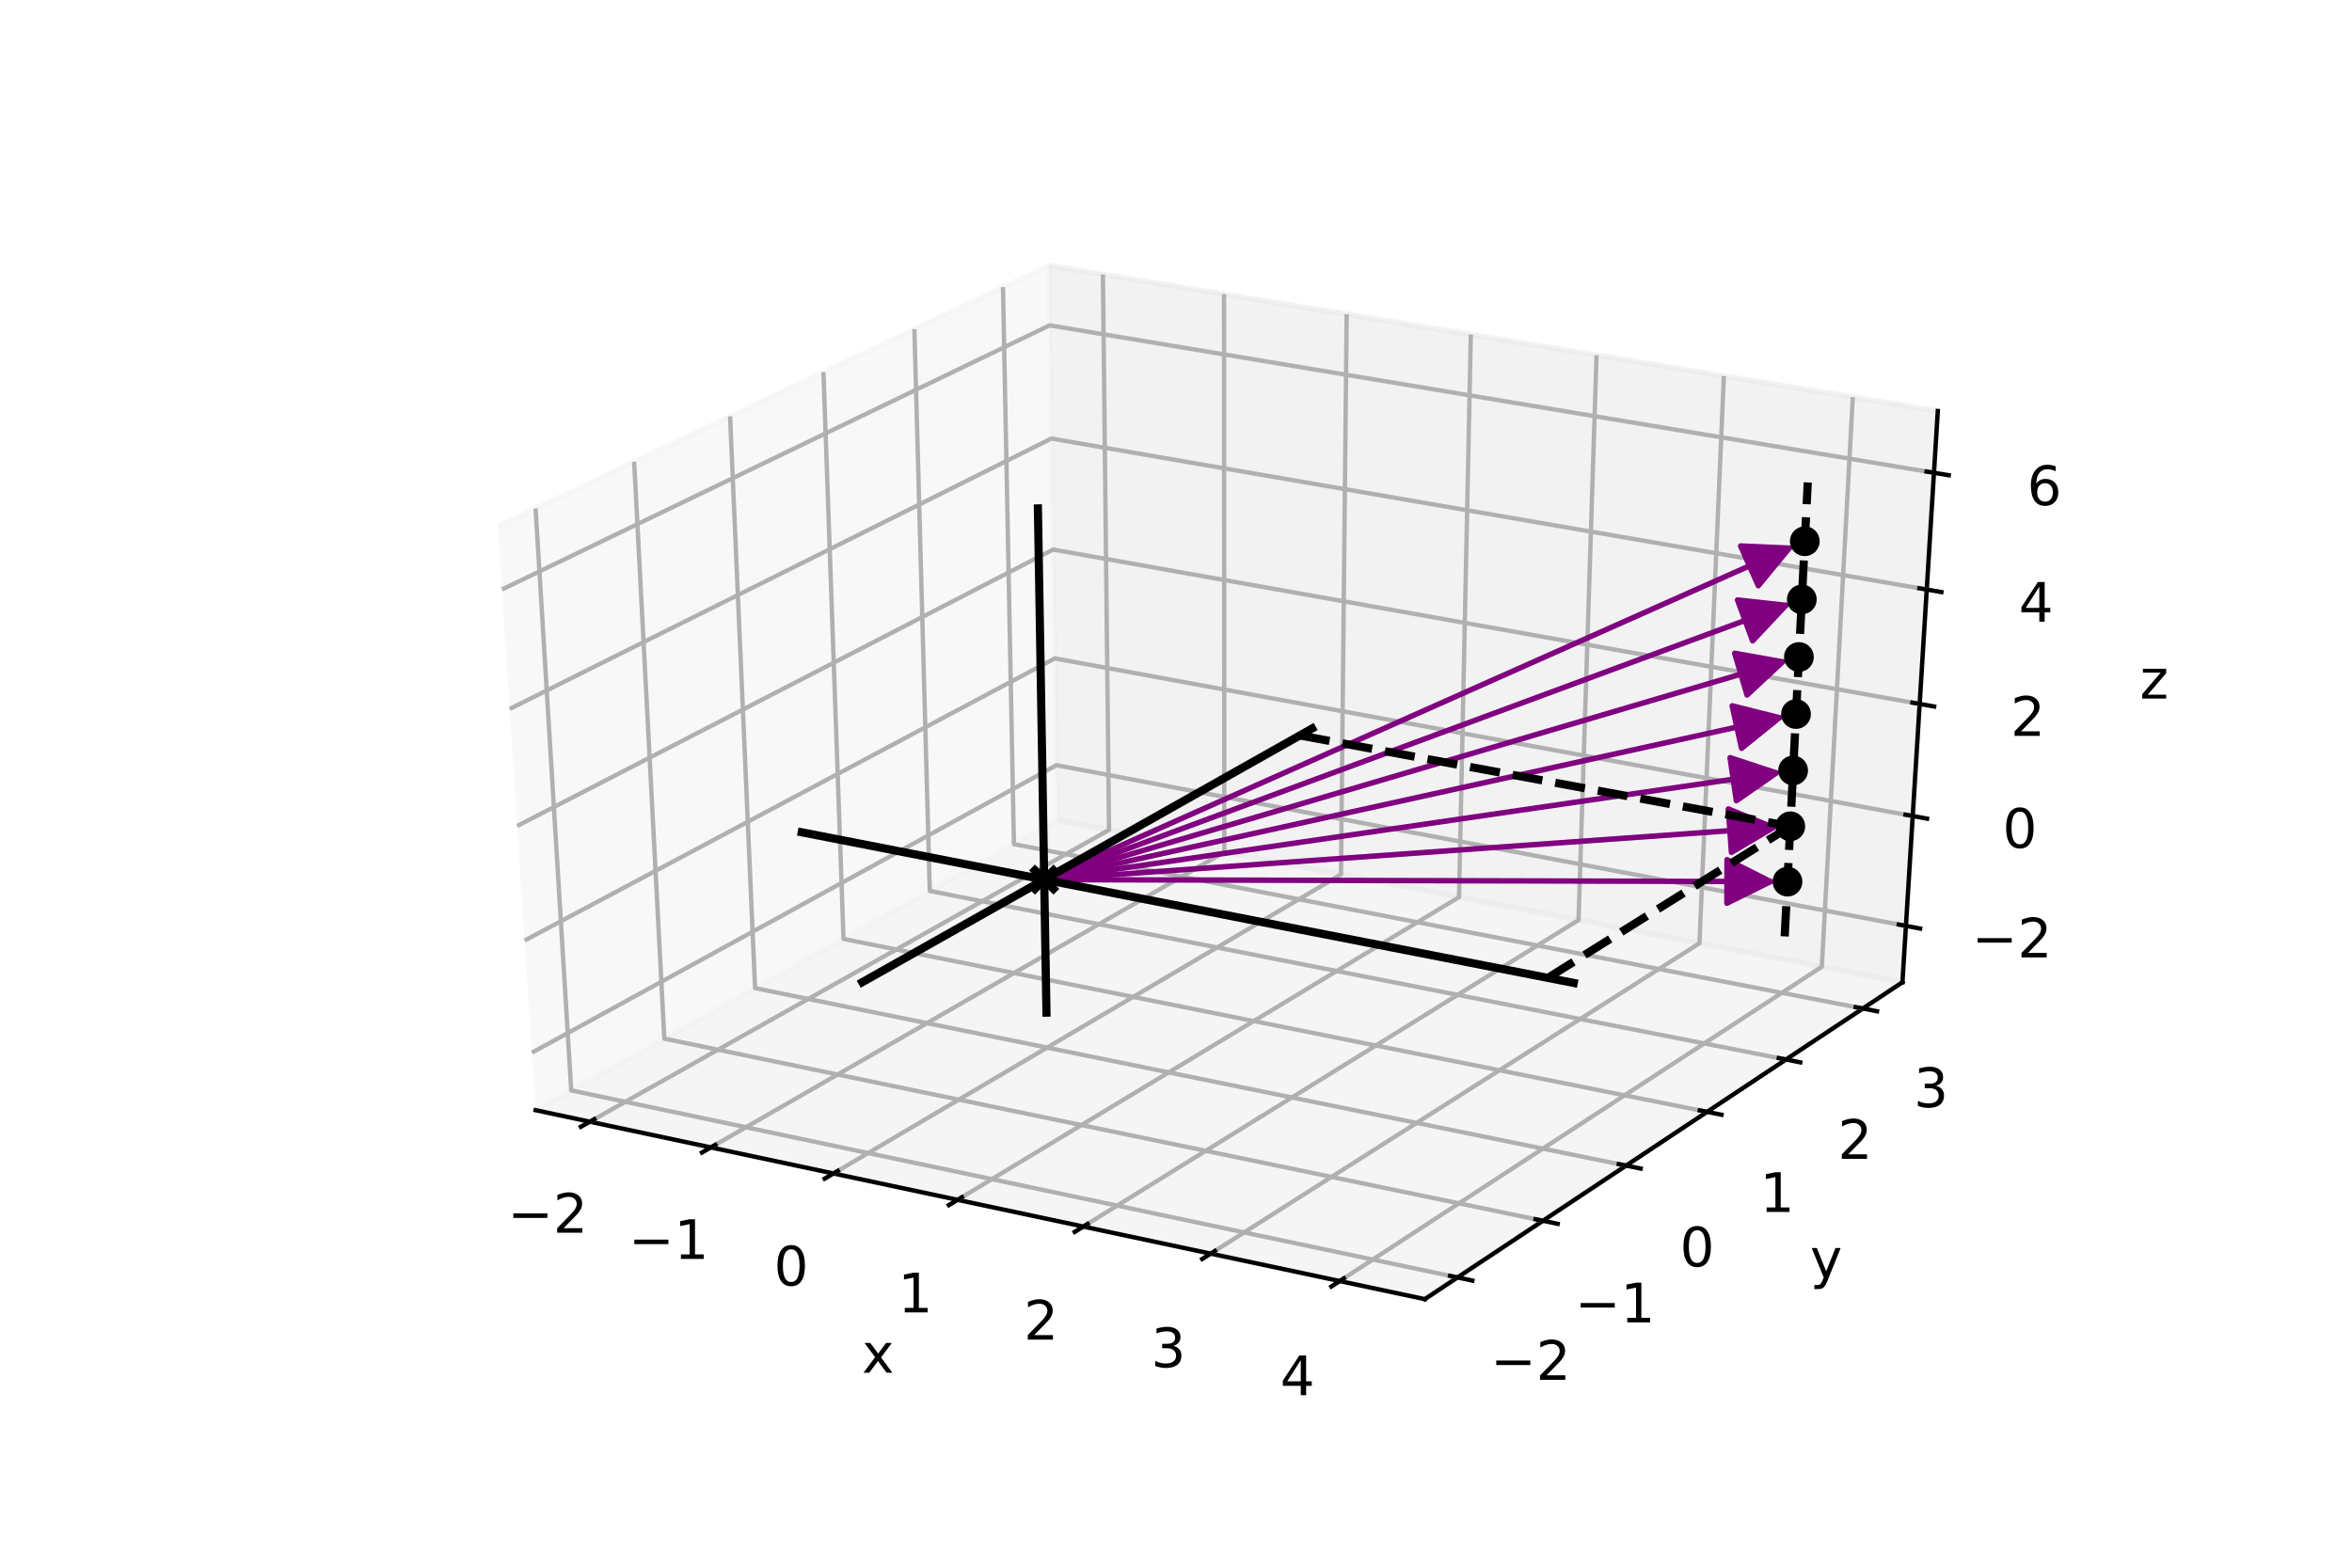 <?xml version="1.0" encoding="utf-8" standalone="no"?>
<!DOCTYPE svg PUBLIC "-//W3C//DTD SVG 1.1//EN"
  "http://www.w3.org/Graphics/SVG/1.1/DTD/svg11.dtd">
<!-- Created with matplotlib (http://matplotlib.org/) -->
<svg height="288pt" version="1.1" viewBox="0 0 432 288" width="432pt" xmlns="http://www.w3.org/2000/svg" xmlns:xlink="http://www.w3.org/1999/xlink">
 <defs>
  <style type="text/css">
*{stroke-linecap:butt;stroke-linejoin:round;}
  </style>
 </defs>
 <g id="figure_1">
  <g id="patch_1">
   <path d="M 0 288 
L 432 288 
L 432 0 
L 0 0 
z
" style="fill:#ffffff;"/>
  </g>
  <g id="patch_2">
   <path d="M 54 252 
L 388.8 252 
L 388.8 34.56 
L 54 34.56 
z
" style="fill:#ffffff;"/>
  </g>
  <g id="pane3d_1">
   <g id="patch_3">
    <path d="M 98.383 203.953 
L 194.204 150.642 
L 192.609 48.773 
L 91.445 96.672 
" style="fill:#f2f2f2;opacity:0.5;stroke:#f2f2f2;stroke-linejoin:miter;"/>
   </g>
  </g>
  <g id="pane3d_2">
   <g id="patch_4">
    <path d="M 194.204 150.642 
L 349.426 180.447 
L 355.921 75.505 
L 192.609 48.773 
" style="fill:#e6e6e6;opacity:0.5;stroke:#e6e6e6;stroke-linejoin:miter;"/>
   </g>
  </g>
  <g id="pane3d_3">
   <g id="patch_5">
    <path d="M 98.383 203.953 
L 261.697 238.666 
L 349.426 180.447 
L 194.204 150.642 
" style="fill:#ececec;opacity:0.5;stroke:#ececec;stroke-linejoin:miter;"/>
   </g>
  </g>
  <g id="axis3d_1">
   <g id="line2d_1">
    <path d="M 98.383 203.953 
L 261.697 238.666 
" style="fill:none;stroke:#000000;stroke-linecap:square;stroke-width:0.8;"/>
   </g>
   <g id="text_1">
    <!-- x -->
    <defs>
     <path d="M 54.891 54.688 
L 35.109 28.078 
L 55.906 0 
L 45.312 0 
L 29.391 21.484 
L 13.484 0 
L 2.875 0 
L 24.125 28.609 
L 4.688 54.688 
L 15.281 54.688 
L 29.781 35.203 
L 44.281 54.688 
z
" id="DejaVuSans-78"/>
    </defs>
    <g transform="translate(158.317 252.185)scale(0.1 -0.1)">
     <use xlink:href="#DejaVuSans-78"/>
    </g>
   </g>
   <g id="Line3DCollection_1">
    <path d="M 108.34 206.07 
L 203.698 152.465 
L 202.577 50.404 
" style="fill:none;stroke:#b0b0b0;stroke-width:0.8;"/>
    <path d="M 130.567 210.794 
L 224.876 156.531 
L 224.823 54.046 
" style="fill:none;stroke:#b0b0b0;stroke-width:0.8;"/>
    <path d="M 153.078 215.579 
L 246.305 160.646 
L 247.346 57.733 
" style="fill:none;stroke:#b0b0b0;stroke-width:0.8;"/>
    <path d="M 175.878 220.425 
L 267.989 164.81 
L 270.151 61.466 
" style="fill:none;stroke:#b0b0b0;stroke-width:0.8;"/>
    <path d="M 198.973 225.334 
L 289.934 169.023 
L 293.243 65.246 
" style="fill:none;stroke:#b0b0b0;stroke-width:0.8;"/>
    <path d="M 222.37 230.307 
L 312.143 173.288 
L 316.629 69.074 
" style="fill:none;stroke:#b0b0b0;stroke-width:0.8;"/>
    <path d="M 246.073 235.345 
L 334.621 177.604 
L 340.313 72.951 
" style="fill:none;stroke:#b0b0b0;stroke-width:0.8;"/>
   </g>
   <g id="xtick_1">
    <g id="line2d_2">
     <path d="M 109.161 205.608 
L 106.693 206.995 
" style="fill:none;stroke:#000000;stroke-linecap:square;stroke-width:0.8;"/>
    </g>
    <g id="text_2">
     <!-- −2 -->
     <defs>
      <path d="M 10.594 35.5 
L 73.188 35.5 
L 73.188 27.203 
L 10.594 27.203 
z
" id="DejaVuSans-2212"/>
      <path d="M 19.188 8.297 
L 53.609 8.297 
L 53.609 0 
L 7.328 0 
L 7.328 8.297 
Q 12.938 14.109 22.625 23.891 
Q 32.328 33.688 34.812 36.531 
Q 39.547 41.844 41.422 45.531 
Q 43.312 49.219 43.312 52.781 
Q 43.312 58.594 39.234 62.25 
Q 35.156 65.922 28.609 65.922 
Q 23.969 65.922 18.812 64.312 
Q 13.672 62.703 7.812 59.422 
L 7.812 69.391 
Q 13.766 71.781 18.938 73 
Q 24.125 74.219 28.422 74.219 
Q 39.75 74.219 46.484 68.547 
Q 53.219 62.891 53.219 53.422 
Q 53.219 48.922 51.531 44.891 
Q 49.859 40.875 45.406 35.406 
Q 44.188 33.984 37.641 27.219 
Q 31.109 20.453 19.188 8.297 
z
" id="DejaVuSans-32"/>
     </defs>
     <g transform="translate(93.222 226.464)scale(0.1 -0.1)">
      <use xlink:href="#DejaVuSans-2212"/>
      <use x="83.789" xlink:href="#DejaVuSans-32"/>
     </g>
    </g>
   </g>
   <g id="xtick_2">
    <g id="line2d_3">
     <path d="M 131.38 210.326 
L 128.938 211.731 
" style="fill:none;stroke:#000000;stroke-linecap:square;stroke-width:0.8;"/>
    </g>
    <g id="text_3">
     <!-- −1 -->
     <defs>
      <path d="M 12.406 8.297 
L 28.516 8.297 
L 28.516 63.922 
L 10.984 60.406 
L 10.984 69.391 
L 28.422 72.906 
L 38.281 72.906 
L 38.281 8.297 
L 54.391 8.297 
L 54.391 0 
L 12.406 0 
z
" id="DejaVuSans-31"/>
     </defs>
     <g transform="translate(115.446 231.28)scale(0.1 -0.1)">
      <use xlink:href="#DejaVuSans-2212"/>
      <use x="83.789" xlink:href="#DejaVuSans-31"/>
     </g>
    </g>
   </g>
   <g id="xtick_3">
    <g id="line2d_4">
     <path d="M 153.882 215.105 
L 151.467 216.528 
" style="fill:none;stroke:#000000;stroke-linecap:square;stroke-width:0.8;"/>
    </g>
    <g id="text_4">
     <!-- 0 -->
     <defs>
      <path d="M 31.781 66.406 
Q 24.172 66.406 20.328 58.906 
Q 16.5 51.422 16.5 36.375 
Q 16.5 21.391 20.328 13.891 
Q 24.172 6.391 31.781 6.391 
Q 39.453 6.391 43.281 13.891 
Q 47.125 21.391 47.125 36.375 
Q 47.125 51.422 43.281 58.906 
Q 39.453 66.406 31.781 66.406 
z
M 31.781 74.219 
Q 44.047 74.219 50.516 64.516 
Q 56.984 54.828 56.984 36.375 
Q 56.984 17.969 50.516 8.266 
Q 44.047 -1.422 31.781 -1.422 
Q 19.531 -1.422 13.062 8.266 
Q 6.594 17.969 6.594 36.375 
Q 6.594 54.828 13.062 64.516 
Q 19.531 74.219 31.781 74.219 
z
" id="DejaVuSans-30"/>
     </defs>
     <g transform="translate(142.144 236.157)scale(0.1 -0.1)">
      <use xlink:href="#DejaVuSans-30"/>
     </g>
    </g>
   </g>
   <g id="xtick_4">
    <g id="line2d_5">
     <path d="M 176.673 219.945 
L 174.286 221.386 
" style="fill:none;stroke:#000000;stroke-linecap:square;stroke-width:0.8;"/>
    </g>
    <g id="text_5">
     <!-- 1 -->
     <g transform="translate(164.943 241.097)scale(0.1 -0.1)">
      <use xlink:href="#DejaVuSans-31"/>
     </g>
    </g>
   </g>
   <g id="xtick_5">
    <g id="line2d_6">
     <path d="M 199.759 224.848 
L 197.4 226.308 
" style="fill:none;stroke:#000000;stroke-linecap:square;stroke-width:0.8;"/>
    </g>
    <g id="text_6">
     <!-- 2 -->
     <g transform="translate(188.037 246.101)scale(0.1 -0.1)">
      <use xlink:href="#DejaVuSans-32"/>
     </g>
    </g>
   </g>
   <g id="xtick_6">
    <g id="line2d_7">
     <path d="M 223.145 229.814 
L 220.816 231.293 
" style="fill:none;stroke:#000000;stroke-linecap:square;stroke-width:0.8;"/>
    </g>
    <g id="text_7">
     <!-- 3 -->
     <defs>
      <path d="M 40.578 39.312 
Q 47.656 37.797 51.625 33 
Q 55.609 28.219 55.609 21.188 
Q 55.609 10.406 48.188 4.484 
Q 40.766 -1.422 27.094 -1.422 
Q 22.516 -1.422 17.656 -0.516 
Q 12.797 0.391 7.625 2.203 
L 7.625 11.719 
Q 11.719 9.328 16.594 8.109 
Q 21.484 6.891 26.812 6.891 
Q 36.078 6.891 40.938 10.547 
Q 45.797 14.203 45.797 21.188 
Q 45.797 27.641 41.281 31.266 
Q 36.766 34.906 28.719 34.906 
L 20.219 34.906 
L 20.219 43.016 
L 29.109 43.016 
Q 36.375 43.016 40.234 45.922 
Q 44.094 48.828 44.094 54.297 
Q 44.094 59.906 40.109 62.906 
Q 36.141 65.922 28.719 65.922 
Q 24.656 65.922 20.016 65.031 
Q 15.375 64.156 9.812 62.312 
L 9.812 71.094 
Q 15.438 72.656 20.344 73.438 
Q 25.25 74.219 29.594 74.219 
Q 40.828 74.219 47.359 69.109 
Q 53.906 64.016 53.906 55.328 
Q 53.906 49.266 50.438 45.094 
Q 46.969 40.922 40.578 39.312 
z
" id="DejaVuSans-33"/>
     </defs>
     <g transform="translate(211.433 251.171)scale(0.1 -0.1)">
      <use xlink:href="#DejaVuSans-33"/>
     </g>
    </g>
   </g>
   <g id="xtick_7">
    <g id="line2d_8">
     <path d="M 246.838 234.846 
L 244.54 236.344 
" style="fill:none;stroke:#000000;stroke-linecap:square;stroke-width:0.8;"/>
    </g>
    <g id="text_8">
     <!-- 4 -->
     <defs>
      <path d="M 37.797 64.312 
L 12.891 25.391 
L 37.797 25.391 
z
M 35.203 72.906 
L 47.609 72.906 
L 47.609 25.391 
L 58.016 25.391 
L 58.016 17.188 
L 47.609 17.188 
L 47.609 0 
L 37.797 0 
L 37.797 17.188 
L 4.891 17.188 
L 4.891 26.703 
z
" id="DejaVuSans-34"/>
     </defs>
     <g transform="translate(235.136 256.307)scale(0.1 -0.1)">
      <use xlink:href="#DejaVuSans-34"/>
     </g>
    </g>
   </g>
  </g>
  <g id="axis3d_2">
   <g id="line2d_9">
    <path d="M 349.426 180.447 
L 261.697 238.666 
" style="fill:none;stroke:#000000;stroke-linecap:square;stroke-width:0.8;"/>
   </g>
   <g id="text_9">
    <!-- y -->
    <defs>
     <path d="M 32.172 -5.078 
Q 28.375 -14.844 24.75 -17.812 
Q 21.141 -20.797 15.094 -20.797 
L 7.906 -20.797 
L 7.906 -13.281 
L 13.188 -13.281 
Q 16.891 -13.281 18.938 -11.516 
Q 21 -9.766 23.484 -3.219 
L 25.094 0.875 
L 2.984 54.688 
L 12.5 54.688 
L 29.594 11.922 
L 46.688 54.688 
L 56.203 54.688 
z
" id="DejaVuSans-79"/>
    </defs>
    <g transform="translate(332.459 234.742)scale(0.1 -0.1)">
     <use xlink:href="#DejaVuSans-79"/>
    </g>
   </g>
   <g id="Line3DCollection_2">
    <path d="M 98.372 93.392 
L 104.92 200.316 
L 267.701 234.681 
" style="fill:none;stroke:#b0b0b0;stroke-width:0.8;"/>
    <path d="M 116.474 84.821 
L 122.021 190.802 
L 283.394 224.267 
" style="fill:none;stroke:#b0b0b0;stroke-width:0.8;"/>
    <path d="M 134.092 76.48 
L 138.686 181.53 
L 298.669 214.131 
" style="fill:none;stroke:#b0b0b0;stroke-width:0.8;"/>
    <path d="M 151.244 68.358 
L 154.933 172.491 
L 313.543 204.26 
" style="fill:none;stroke:#b0b0b0;stroke-width:0.8;"/>
    <path d="M 167.948 60.449 
L 170.777 163.676 
L 328.032 194.644 
" style="fill:none;stroke:#b0b0b0;stroke-width:0.8;"/>
    <path d="M 184.223 52.743 
L 186.233 155.077 
L 342.15 185.275 
" style="fill:none;stroke:#b0b0b0;stroke-width:0.8;"/>
   </g>
   <g id="xtick_8">
    <g id="line2d_10">
     <path d="M 266.339 234.394 
L 270.429 235.257 
" style="fill:none;stroke:#000000;stroke-linecap:square;stroke-width:0.8;"/>
    </g>
    <g id="text_10">
     <!-- −2 -->
     <g transform="translate(273.765 253.49)scale(0.1 -0.1)">
      <use xlink:href="#DejaVuSans-2212"/>
      <use x="83.789" xlink:href="#DejaVuSans-32"/>
     </g>
    </g>
   </g>
   <g id="xtick_9">
    <g id="line2d_11">
     <path d="M 282.044 223.988 
L 286.096 224.828 
" style="fill:none;stroke:#000000;stroke-linecap:square;stroke-width:0.8;"/>
    </g>
    <g id="text_11">
     <!-- −1 -->
     <g transform="translate(289.268 242.931)scale(0.1 -0.1)">
      <use xlink:href="#DejaVuSans-2212"/>
      <use x="83.789" xlink:href="#DejaVuSans-31"/>
     </g>
    </g>
   </g>
   <g id="xtick_10">
    <g id="line2d_12">
     <path d="M 297.331 213.858 
L 301.346 214.676 
" style="fill:none;stroke:#000000;stroke-linecap:square;stroke-width:0.8;"/>
    </g>
    <g id="text_12">
     <!-- 0 -->
     <g transform="translate(308.548 232.653)scale(0.1 -0.1)">
      <use xlink:href="#DejaVuSans-30"/>
     </g>
    </g>
   </g>
   <g id="xtick_11">
    <g id="line2d_13">
     <path d="M 312.218 203.994 
L 316.196 204.791 
" style="fill:none;stroke:#000000;stroke-linecap:square;stroke-width:0.8;"/>
    </g>
    <g id="text_13">
     <!-- 1 -->
     <g transform="translate(323.243 222.644)scale(0.1 -0.1)">
      <use xlink:href="#DejaVuSans-31"/>
     </g>
    </g>
   </g>
   <g id="xtick_12">
    <g id="line2d_14">
     <path d="M 326.719 194.386 
L 330.661 195.162 
" style="fill:none;stroke:#000000;stroke-linecap:square;stroke-width:0.8;"/>
    </g>
    <g id="text_14">
     <!-- 2 -->
     <g transform="translate(337.557 212.895)scale(0.1 -0.1)">
      <use xlink:href="#DejaVuSans-32"/>
     </g>
    </g>
   </g>
   <g id="xtick_13">
    <g id="line2d_15">
     <path d="M 340.849 185.023 
L 344.756 185.78 
" style="fill:none;stroke:#000000;stroke-linecap:square;stroke-width:0.8;"/>
    </g>
    <g id="text_15">
     <!-- 3 -->
     <g transform="translate(351.506 203.394)scale(0.1 -0.1)">
      <use xlink:href="#DejaVuSans-33"/>
     </g>
    </g>
   </g>
  </g>
  <g id="axis3d_3">
   <g id="line2d_16">
    <path d="M 349.426 180.447 
L 355.921 75.505 
" style="fill:none;stroke:#000000;stroke-linecap:square;stroke-width:0.8;"/>
   </g>
   <g id="text_16">
    <!-- z -->
    <defs>
     <path d="M 5.516 54.688 
L 48.188 54.688 
L 48.188 46.484 
L 14.406 7.172 
L 48.188 7.172 
L 48.188 0 
L 4.297 0 
L 4.297 8.203 
L 38.094 47.516 
L 5.516 47.516 
z
" id="DejaVuSans-7a"/>
    </defs>
    <g transform="translate(393.046 128.331)scale(0.1 -0.1)">
     <use xlink:href="#DejaVuSans-7a"/>
    </g>
   </g>
   <g id="Line3DCollection_3">
    <path d="M 350.067 170.094 
L 194.047 140.572 
L 97.7 193.386 
" style="fill:none;stroke:#b0b0b0;stroke-width:0.8;"/>
    <path d="M 351.316 149.912 
L 193.74 120.956 
L 96.367 172.776 
" style="fill:none;stroke:#b0b0b0;stroke-width:0.8;"/>
    <path d="M 352.59 129.32 
L 193.426 100.957 
L 95.006 151.733 
" style="fill:none;stroke:#b0b0b0;stroke-width:0.8;"/>
    <path d="M 353.891 108.306 
L 193.107 80.565 
L 93.616 130.243 
" style="fill:none;stroke:#b0b0b0;stroke-width:0.8;"/>
    <path d="M 355.218 86.855 
L 192.781 59.769 
L 92.196 108.292 
" style="fill:none;stroke:#b0b0b0;stroke-width:0.8;"/>
   </g>
   <g id="xtick_14">
    <g id="line2d_17">
     <path d="M 348.765 169.847 
L 352.674 170.587 
" style="fill:none;stroke:#000000;stroke-linecap:square;stroke-width:0.8;"/>
    </g>
    <g id="text_17">
     <!-- −2 -->
     <g transform="translate(362.184 175.893)scale(0.1 -0.1)">
      <use xlink:href="#DejaVuSans-2212"/>
      <use x="83.789" xlink:href="#DejaVuSans-32"/>
     </g>
    </g>
   </g>
   <g id="xtick_15">
    <g id="line2d_18">
     <path d="M 350 149.67 
L 353.95 150.396 
" style="fill:none;stroke:#000000;stroke-linecap:square;stroke-width:0.8;"/>
    </g>
    <g id="text_18">
     <!-- 0 -->
     <g transform="translate(367.816 155.746)scale(0.1 -0.1)">
      <use xlink:href="#DejaVuSans-30"/>
     </g>
    </g>
   </g>
   <g id="xtick_16">
    <g id="line2d_19">
     <path d="M 351.261 129.083 
L 355.252 129.795 
" style="fill:none;stroke:#000000;stroke-linecap:square;stroke-width:0.8;"/>
    </g>
    <g id="text_19">
     <!-- 2 -->
     <g transform="translate(369.286 135.189)scale(0.1 -0.1)">
      <use xlink:href="#DejaVuSans-32"/>
     </g>
    </g>
   </g>
   <g id="xtick_17">
    <g id="line2d_20">
     <path d="M 352.547 108.074 
L 356.581 108.77 
" style="fill:none;stroke:#000000;stroke-linecap:square;stroke-width:0.8;"/>
    </g>
    <g id="text_20">
     <!-- 4 -->
     <g transform="translate(370.787 114.212)scale(0.1 -0.1)">
      <use xlink:href="#DejaVuSans-34"/>
     </g>
    </g>
   </g>
   <g id="xtick_18">
    <g id="line2d_21">
     <path d="M 353.86 86.628 
L 357.937 87.308 
" style="fill:none;stroke:#000000;stroke-linecap:square;stroke-width:0.8;"/>
    </g>
    <g id="text_21">
     <!-- 6 -->
     <defs>
      <path d="M 33.016 40.375 
Q 26.375 40.375 22.484 35.828 
Q 18.609 31.297 18.609 23.391 
Q 18.609 15.531 22.484 10.953 
Q 26.375 6.391 33.016 6.391 
Q 39.656 6.391 43.531 10.953 
Q 47.406 15.531 47.406 23.391 
Q 47.406 31.297 43.531 35.828 
Q 39.656 40.375 33.016 40.375 
z
M 52.594 71.297 
L 52.594 62.312 
Q 48.875 64.062 45.094 64.984 
Q 41.312 65.922 37.594 65.922 
Q 27.828 65.922 22.672 59.328 
Q 17.531 52.734 16.797 39.406 
Q 19.672 43.656 24.016 45.922 
Q 28.375 48.188 33.594 48.188 
Q 44.578 48.188 50.953 41.516 
Q 57.328 34.859 57.328 23.391 
Q 57.328 12.156 50.688 5.359 
Q 44.047 -1.422 33.016 -1.422 
Q 20.359 -1.422 13.672 8.266 
Q 6.984 17.969 6.984 36.375 
Q 6.984 53.656 15.188 63.938 
Q 23.391 74.219 37.203 74.219 
Q 40.922 74.219 44.703 73.484 
Q 48.484 72.75 52.594 71.297 
z
" id="DejaVuSans-36"/>
     </defs>
     <g transform="translate(372.318 92.8)scale(0.1 -0.1)">
      <use xlink:href="#DejaVuSans-36"/>
     </g>
    </g>
   </g>
  </g>
  <g id="axes_1">
   <g id="Path3DCollection_1">
    <defs>
     <path d="M 0 2.236 
C 0.593 2.236 1.162 2 1.581 1.581 
C 2 1.162 2.236 0.593 2.236 0 
C 2.236 -0.593 2 -1.162 1.581 -1.581 
C 1.162 -2 0.593 -2.236 0 -2.236 
C -0.593 -2.236 -1.162 -2 -1.581 -1.581 
C -2 -1.162 -2.236 -0.593 -2.236 0 
C -2.236 0.593 -2 1.162 -1.581 1.581 
C -1.162 2 -0.593 2.236 0 2.236 
z
" id="m15169ac4a7" style="stroke:#000000;"/>
    </defs>
    <g clip-path="url(#p35152faec3)">
     <use style="stroke:#000000;" x="328.314" xlink:href="#m15169ac4a7" y="161.965"/>
    </g>
   </g>
   <g id="Path3DCollection_2">
    <g clip-path="url(#p35152faec3)">
     <use style="stroke:#000000;" x="328.83" xlink:href="#m15169ac4a7" y="151.805"/>
    </g>
   </g>
   <g id="patch_6">
    <path clip-path="url(#p35152faec3)" d="M 193.796 161.598 
Q 260.055 161.779 325.196 161.956 
" style="fill:none;stroke:#800080;stroke-linecap:round;"/>
    <path clip-path="url(#p35152faec3)" d="M 317.207 157.935 
L 325.196 161.956 
L 317.185 165.935 
L 317.207 157.935 
z
" style="fill:#800080;stroke:#800080;stroke-linecap:round;"/>
   </g>
   <g id="patch_7">
    <path clip-path="url(#p35152faec3)" d="M 193.787 161.45 
Q 260.309 156.699 325.716 152.028 
" style="fill:none;stroke:#800080;stroke-linecap:round;"/>
    <path clip-path="url(#p35152faec3)" d="M 317.451 148.608 
L 325.716 152.028 
L 318.021 156.587 
L 317.451 148.608 
z
" style="fill:#800080;stroke:#800080;stroke-linecap:round;"/>
   </g>
   <g id="patch_8">
    <path clip-path="url(#p35152faec3)" d="M 193.77 161.304 
Q 260.57 151.568 326.263 141.993 
" style="fill:none;stroke:#800080;stroke-linecap:round;"/>
    <path clip-path="url(#p35152faec3)" d="M 317.77 139.189 
L 326.263 141.993 
L 318.924 147.105 
L 317.77 139.189 
z
" style="fill:#800080;stroke:#800080;stroke-linecap:round;"/>
   </g>
   <g id="patch_9">
    <path clip-path="url(#p35152faec3)" d="M 193.744 161.163 
Q 260.833 146.385 326.83 131.847 
" style="fill:none;stroke:#800080;stroke-linecap:round;"/>
    <path clip-path="url(#p35152faec3)" d="M 318.157 129.662 
L 326.83 131.847 
L 319.878 137.474 
L 318.157 129.662 
z
" style="fill:#800080;stroke:#800080;stroke-linecap:round;"/>
   </g>
   <g id="patch_10">
    <path clip-path="url(#p35152faec3)" d="M 193.709 161.027 
Q 261.103 141.147 327.424 121.583 
" style="fill:none;stroke:#800080;stroke-linecap:round;"/>
    <path clip-path="url(#p35152faec3)" d="M 318.619 120.01 
L 327.424 121.583 
L 320.883 127.683 
L 318.619 120.01 
z
" style="fill:#800080;stroke:#800080;stroke-linecap:round;"/>
   </g>
   <g id="patch_11">
    <path clip-path="url(#p35152faec3)" d="M 193.665 160.9 
Q 261.371 135.857 328.028 111.202 
" style="fill:none;stroke:#800080;stroke-linecap:round;"/>
    <path clip-path="url(#p35152faec3)" d="M 319.137 110.225 
L 328.028 111.202 
L 321.912 117.728 
L 319.137 110.225 
z
" style="fill:#800080;stroke:#800080;stroke-linecap:round;"/>
   </g>
   <g id="patch_12">
    <path clip-path="url(#p35152faec3)" d="M 193.621 160.779 
Q 261.642 130.512 328.641 100.699 
" style="fill:none;stroke:#800080;stroke-linecap:round;"/>
    <path clip-path="url(#p35152faec3)" d="M 319.706 100.297 
L 328.641 100.699 
L 322.958 107.606 
L 319.706 100.297 
z
" style="fill:#800080;stroke:#800080;stroke-linecap:round;"/>
   </g>
   <g id="Path3DCollection_3">
    <g clip-path="url(#p35152faec3)">
     <use style="stroke:#000000;" x="329.352" xlink:href="#m15169ac4a7" y="141.543"/>
    </g>
   </g>
   <g id="line2d_22">
    <path clip-path="url(#p35152faec3)" d="M 147.262 152.9 
L 289.05 180.577 
" style="fill:none;stroke:#000000;stroke-linecap:square;stroke-width:1.5;"/>
   </g>
   <g id="line2d_23">
    <path clip-path="url(#p35152faec3)" d="M 158.382 180.439 
L 241.001 133.834 
" style="fill:none;stroke:#000000;stroke-linecap:square;stroke-width:1.5;"/>
   </g>
   <g id="line2d_24">
    <path clip-path="url(#p35152faec3)" d="M 192.206 186.026 
L 190.637 93.404 
" style="fill:none;stroke:#000000;stroke-linecap:square;stroke-width:1.5;"/>
   </g>
   <g id="line2d_25">
    <path clip-path="url(#p35152faec3)" d="M 284.3 179.65 
L 328.83 151.805 
" style="fill:none;stroke:#000000;stroke-dasharray:5.55,2.4;stroke-dashoffset:0;stroke-width:1.5;"/>
   </g>
   <g id="line2d_26">
    <path clip-path="url(#p35152faec3)" d="M 238.746 135.106 
L 328.83 151.805 
" style="fill:none;stroke:#000000;stroke-dasharray:5.55,2.4;stroke-dashoffset:0;stroke-width:1.5;"/>
   </g>
   <g id="line2d_27">
    <path clip-path="url(#p35152faec3)" d="M 327.802 172.023 
L 332.042 88.628 
" style="fill:none;stroke:#000000;stroke-dasharray:5.55,2.4;stroke-dashoffset:0;stroke-width:1.5;"/>
   </g>
   <g id="Path3DCollection_4">
    <g clip-path="url(#p35152faec3)">
     <use style="stroke:#000000;" x="329.879" xlink:href="#m15169ac4a7" y="131.176"/>
    </g>
   </g>
   <g id="Path3DCollection_5">
    <defs>
     <path d="M -2.236 2.236 
L 2.236 -2.236 
M -2.236 -2.236 
L 2.236 2.236 
" id="m169ad68a57" style="stroke:#000000;stroke-width:1.5;"/>
    </defs>
    <g clip-path="url(#p35152faec3)">
     <use style="stroke:#000000;stroke-width:1.5;" x="191.792" xlink:href="#m169ad68a57" y="161.593"/>
    </g>
   </g>
   <g id="Path3DCollection_6">
    <g clip-path="url(#p35152faec3)">
     <use style="stroke:#000000;" x="330.411" xlink:href="#m15169ac4a7" y="120.702"/>
    </g>
   </g>
   <g id="Path3DCollection_7">
    <g clip-path="url(#p35152faec3)">
     <use style="stroke:#000000;" x="330.949" xlink:href="#m15169ac4a7" y="110.121"/>
    </g>
   </g>
   <g id="Path3DCollection_8">
    <g clip-path="url(#p35152faec3)">
     <use style="stroke:#000000;" x="331.493" xlink:href="#m15169ac4a7" y="99.43"/>
    </g>
   </g>
  </g>
 </g>
 <defs>
  <clipPath id="p35152faec3">
   <rect height="217.44" width="334.8" x="54" y="34.56"/>
  </clipPath>
 </defs>
</svg>
